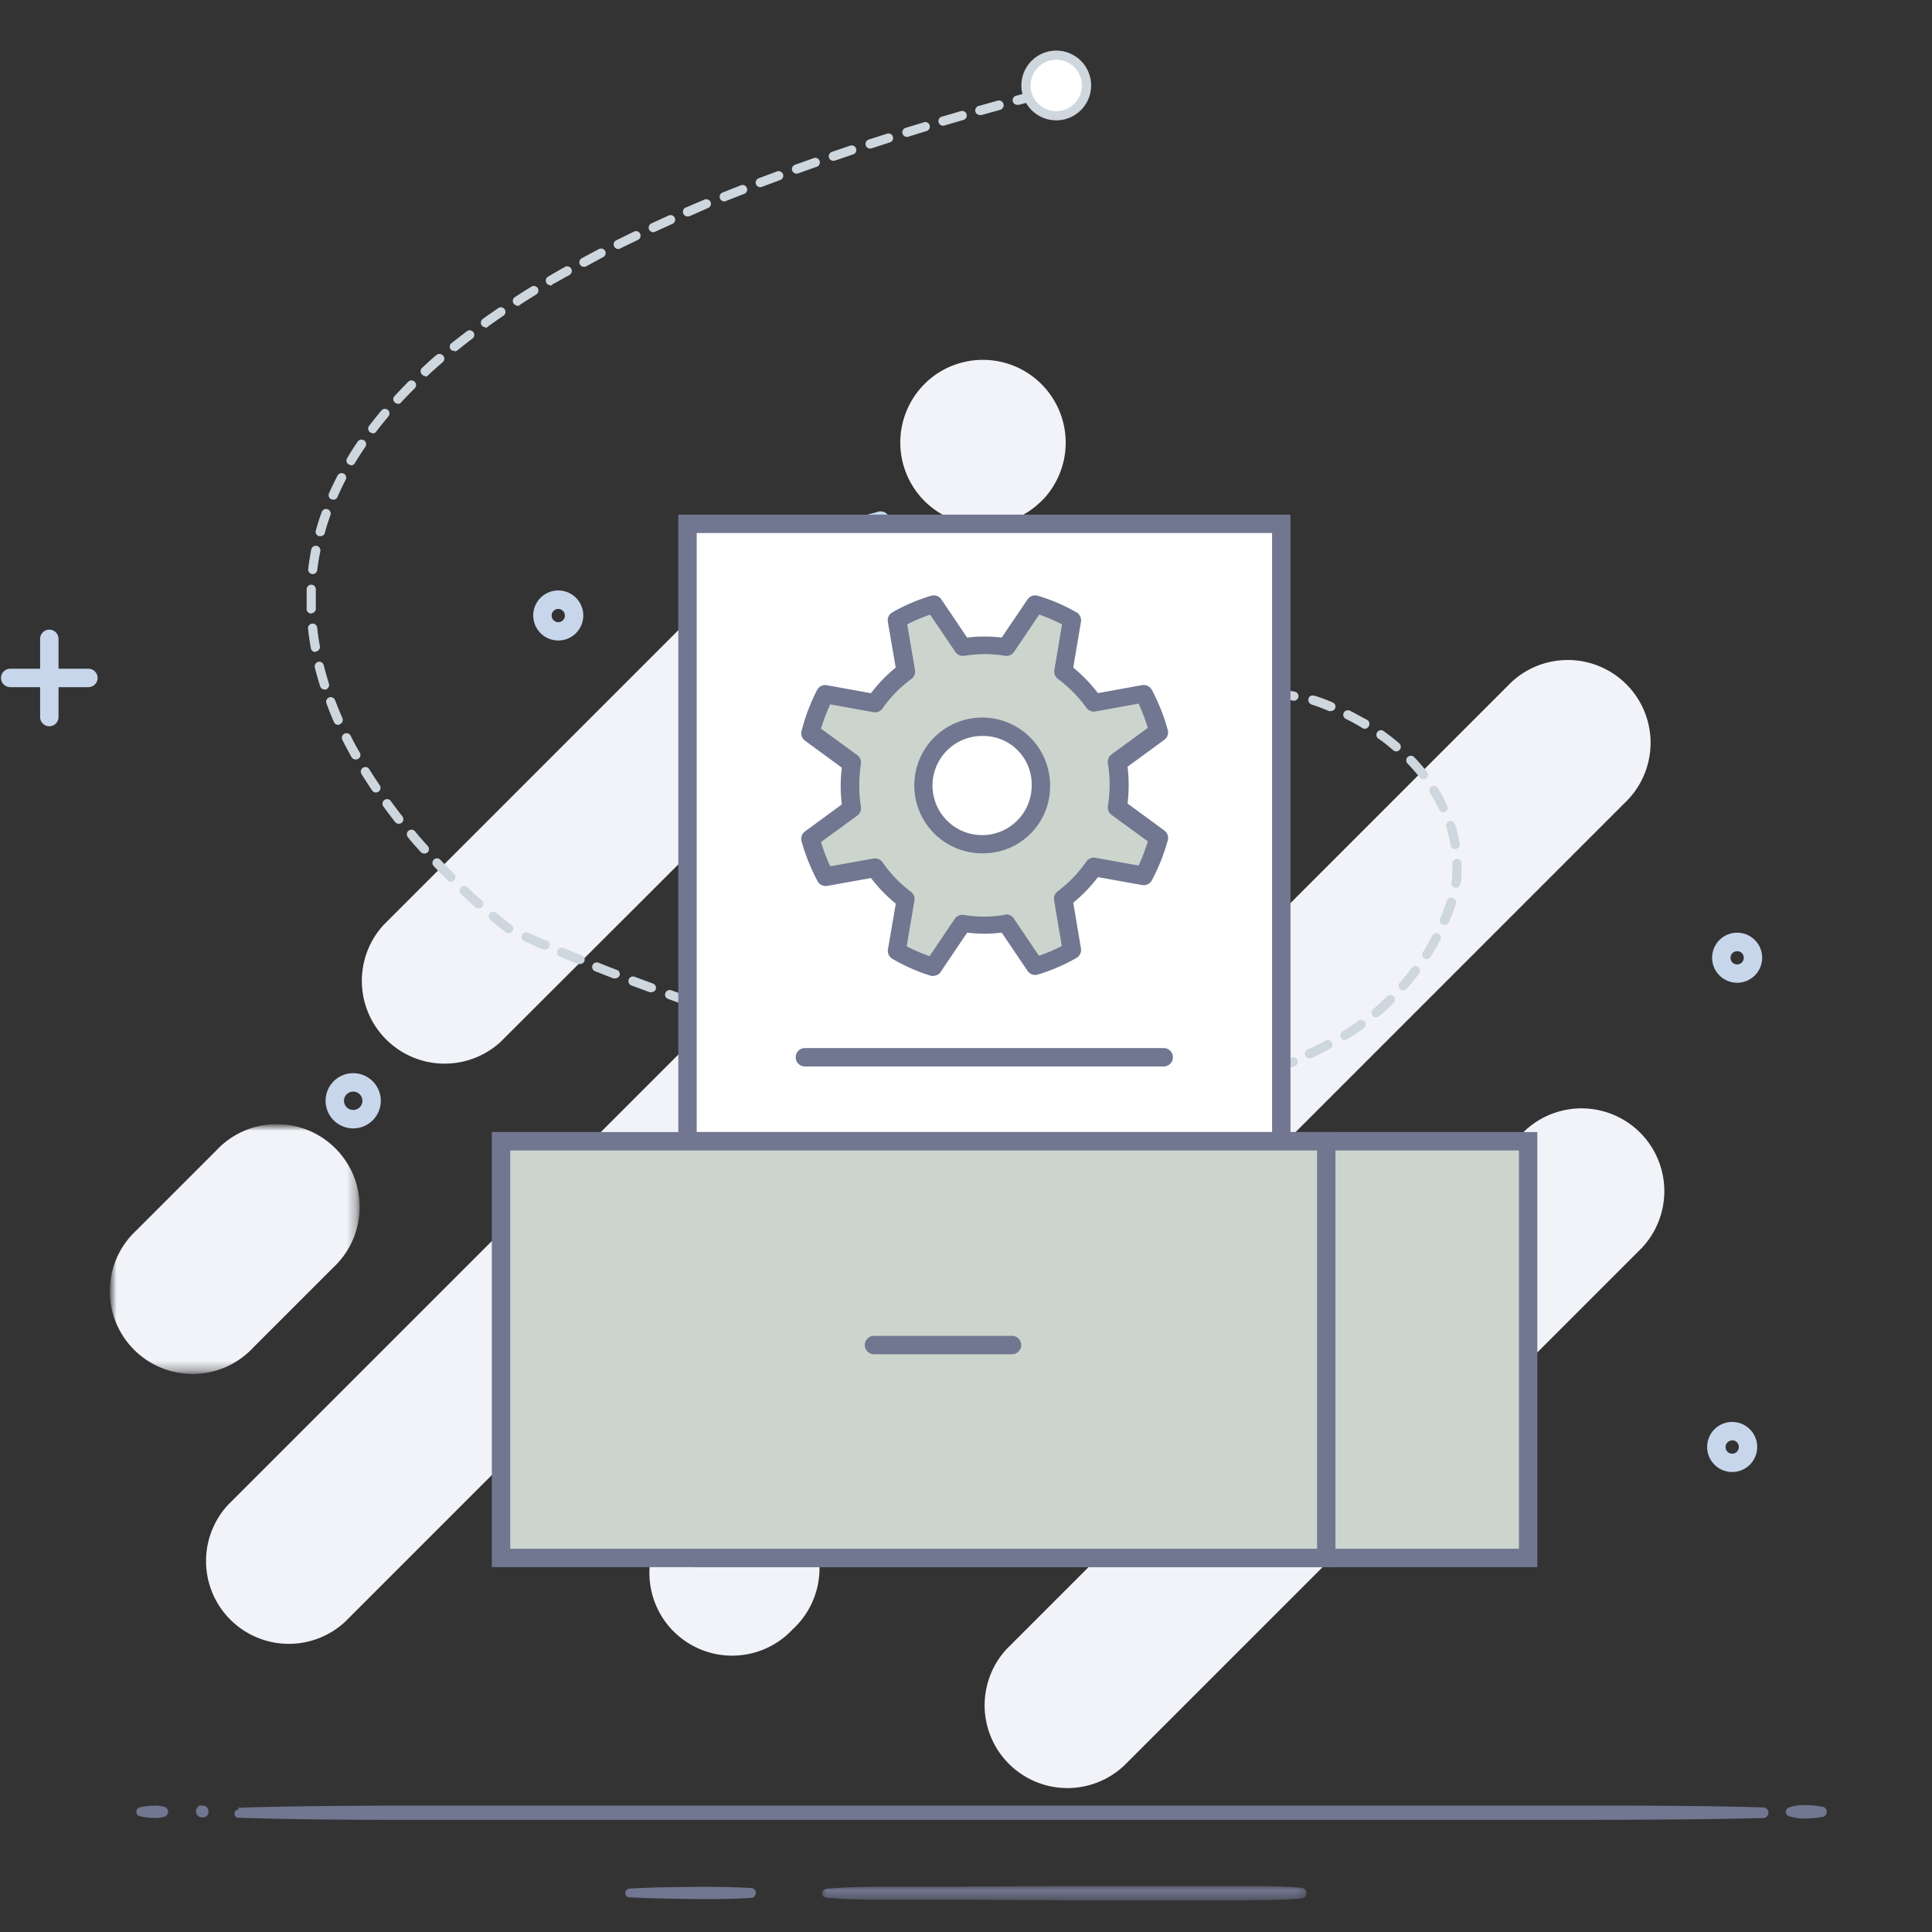 <svg xmlns="http://www.w3.org/2000/svg" data-name="Layer 1" viewBox="0 0 210 210"><rect x="0" y="0" width="210" height="210" fill="#333333" stroke="none"/><defs><mask id="fs-d508ijmkaa" width="26.7" height="26.7" x="12.17" y="122.42" maskUnits="userSpaceOnUse"><path fill="#fff" fill-rule="evenodd" d="M12.17 122.42h26.7v26.69h-26.7v-26.69z"/></mask><mask id="fs-7z7kcf1u5b" width="52.69" height="1.56" x="89.32" y="204.98" maskUnits="userSpaceOnUse"><path fill="#fff" fill-rule="evenodd" d="M89.32 204.98h52.69v1.55H89.32v-1.55z"/></mask></defs><path fill="#f1f3f8" fill-rule="evenodd" d="M109.44 179.22l56.33-56.33a9 9 0 0112.72 12.72l-56.33 56.33a9 9 0 01-12.72-12.72"/><g mask="url(#fs-d508ijmkaa)"><path fill="#f1f3f8" fill-rule="evenodd" d="M14.8 133.76l8.71-8.71a9 9 0 1112.72 12.72l-8.71 8.71a9 9 0 11-12.72-12.72"/></g><path fill="#f1f3f8" fill-rule="evenodd" d="M113.45 150.29l25.74-25.74a9 9 0 0012.72 12.71L126.16 163a9 9 0 10-12.71-12.72M102.44 111.07L126.56 87a9 9 0 0012.72 12.72l-24.12 24.12a9 9 0 00-12.72-12.72"/><path fill="#f1f3f8" fill-rule="evenodd" d="M93.9 144.53l70.37-70.37A9 9 0 01177 86.87l-70.37 70.38a9 9 0 01-12.73-12.72M24.75 163.61l95.8-95.8a9 9 0 1112.71 12.72l-95.79 95.79a9 9 0 01-12.72-12.71M41.69 100.54L77.23 65A9 9 0 0190 77.71l-35.6 35.55a9 9 0 01-12.71-12.72M100.49 41.74l.21-.21a9 9 0 0112.72 12.72l-.22.21a9 9 0 01-12.71 0 9 9 0 010-12.72M73.22 164.61l.21-.21a9 9 0 1112.72 12.71l-.21.22a9 9 0 01-12.72 0 9 9 0 010-12.72"/><path fill="#717790" fill-rule="evenodd" d="M194.44 196.47a4.89 4.89 0 011.84-.26 9.66 9.66 0 011.85.18.56.56 0 010 1.09 9.66 9.66 0 01-1.85.18 4.89 4.89 0 01-1.84-.26.49.49 0 010-.93M25.91 196.49c6.91-.2 13.82-.23 20.73-.23H171c6.91 0 13.81 0 20.72.2a.58.58 0 010 1.15c-6.91.18-13.81.19-20.72.2H46.64c-6.91 0-13.82 0-20.73-.23a.44.44 0 01-.43-.46.45.45 0 01.43-.43M21.83 196.28a1.22 1.22 0 01.27 0h.13a.42.42 0 01.14.06.69.69 0 01.18.95.77.77 0 01-.18.18.42.42 0 01-.14.06h-.13a1.22 1.22 0 01-.27 0 .67.67 0 01-.51-.8.65.65 0 01.51-.51M15.19 196.46a6.25 6.25 0 011.34-.18 3.87 3.87 0 011.35.12.56.56 0 01.37.7.59.59 0 01-.37.37 3.87 3.87 0 01-1.35.12 6.25 6.25 0 01-1.34-.18.48.48 0 01-.35-.6.46.46 0 01.35-.35"/><g mask="url(#fs-7z7kcf1u5b)"><path fill="#717790" fill-rule="evenodd" d="M89.72 205.31c2.16-.2 4.31-.23 6.47-.23h6.47l12.94-.08H135c2.16 0 4.32 0 6.47.2a.58.58 0 01.54.62.61.61 0 01-.54.54c-2.15.17-4.31.18-6.47.19h-19.4l-12.94-.07h-6.47c-2.16 0-4.31 0-6.47-.23a.45.45 0 010-.89"/></g><path fill="#717790" fill-rule="evenodd" d="M68.43 205.28c2.21-.12 4.42-.16 6.63-.18s4.42 0 6.63.12a.54.54 0 010 1.07c-2.21.14-4.42.15-6.63.12s-4.42-.06-6.63-.18a.47.47 0 01-.46-.5.49.49 0 01.46-.45"/><path fill="#c8d6ec" d="M188.28 160a2.72 2.72 0 112.72-2.72 2.72 2.72 0 01-2.72 2.72zm0-3.43a.72.72 0 10.72.71.72.72 0 00-.72-.73zM5.36 78.94a1 1 0 01-1-1v-8.5a1 1 0 012 0v8.5a1 1 0 01-1 1z"/><path fill="#c8d6ec" d="M9.61 74.69h-8.5a1 1 0 110-2h8.5a1 1 0 010 2zM60.68 69.62a2.72 2.72 0 112.72-2.72 2.72 2.72 0 01-2.72 2.72zm0-3.43a.72.72 0 10.72.71.72.72 0 00-.72-.71zM188.82 106.82a2.72 2.72 0 112.72-2.72 2.72 2.72 0 01-2.72 2.72zm0-3.43a.72.72 0 10.72.71.71.71 0 00-.72-.71zM93.49 61.49a1.09 1.09 0 01-.5-.13 1 1 0 01-.47-.61l-.83-3.06a1 1 0 01.7-1.23l3.06-.84a1 1 0 011.23.7l.84 3.07a1 1 0 01-.7 1.23l-3.07.83a.75.75 0 01-.26.04zm.39-3.37l.31 1.14 1.13-.26-.32-1.18z"/><g><path fill="#c8d6ec" d="M38.39 122.65a3 3 0 113-3 3 3 0 01-3 3zm0-4a1 1 0 101 1 1 1 0 00-1-1z"/></g><g><path fill="#ced6de" d="M114.37 149.08h-.08c-.63-.11-1.33-.24-2.09-.4a.5.5 0 01-.39-.59.52.52 0 01.59-.39c.75.16 1.44.29 2.06.39a.5.5 0 01-.09 1zm-4.13-.84h-.11c-.66-.16-1.35-.32-2.07-.51a.5.5 0 11.25-1c.71.19 1.39.35 2 .5a.5.5 0 01.38.6.51.51 0 01-.45.41zm-4.08-1.06a.32.32 0 01-.14 0c-.67-.19-1.35-.39-2-.61a.5.5 0 01-.33-.63.5.5 0 01.63-.32l2 .6a.5.5 0 01-.13 1zm-4-1.27a.51.51 0 01-.17 0c-.66-.23-1.32-.48-2-.74a.5.5 0 01-.29-.64.5.5 0 01.65-.29c.66.25 1.31.5 2 .72a.51.51 0 01.31.64.5.5 0 01-.52.31zm-3.93-1.53a.45.45 0 01-.2 0c-.65-.27-1.29-.56-1.94-.87a.5.5 0 11.43-.9c.63.3 1.27.58 1.9.85a.51.51 0 01.27.66.5.5 0 01-.48.26zm-3.81-1.8a.46.46 0 01-.23-.06c-.63-.32-1.25-.67-1.87-1a.51.51 0 01-.18-.69.51.51 0 01.69-.18c.6.35 1.21.69 1.82 1a.5.5 0 01-.23.94zm-3.64-2.11a.53.53 0 01-.27-.08c-.6-.39-1.19-.79-1.76-1.21a.5.5 0 01.59-.81c.56.41 1.13.8 1.71 1.18a.5.5 0 01.15.69.51.51 0 01-.44.23zM87.36 138a.48.48 0 01-.32-.11c-.56-.46-1.1-.94-1.61-1.42a.49.49 0 010-.7.5.5 0 01.71 0c.49.46 1 .92 1.56 1.37a.5.5 0 01-.32.88zm-3.06-2.89a.49.49 0 01-.37-.16c-.49-.53-1-1.08-1.38-1.64a.5.5 0 11.78-.61c.42.53.87 1.06 1.34 1.57a.51.51 0 010 .71.5.5 0 01-.37.11zm-2.58-3.31a.51.51 0 01-.42-.23c-.39-.6-.76-1.22-1.09-1.85a.5.5 0 01.21-.67.5.5 0 01.68.2 20.1 20.1 0 001 1.78.5.5 0 01-.15.69.53.53 0 01-.23.06zm-2-3.71a.51.51 0 01-.46-.31 21.11 21.11 0 01-.72-2 .51.51 0 01.33-.63.5.5 0 01.62.33 19.53 19.53 0 00.7 1.94.5.5 0 01-.19.58.41.41 0 01-.24.07zm-1.22-4a.51.51 0 01-.49-.4c-.14-.7-.25-1.41-.33-2.12a.5.5 0 111-.11c.08.68.18 1.36.32 2a.51.51 0 01-.39.59zm-.47-4.18a.5.5 0 01-.5-.48v-.66-1.49a.51.51 0 01.53-.47.5.5 0 01.47.53v2.06a.49.49 0 01-.49.51zM122 119a.51.51 0 01-.5-.5.5.5 0 01.5-.5c.71 0 1.41 0 2.09-.05a.5.5 0 110 1c-.7 0-1.4 0-2.12.05zm-2.1 0c-.69 0-1.4 0-2.12-.07a.49.49 0 01-.47-.52.49.49 0 01.52-.47l2.09.06a.5.5 0 010 1zm6.31-.14a.5.5 0 010-1c.7 0 1.4-.1 2.07-.17a.5.5 0 01.11 1c-.69.07-1.4.13-2.12.18zm-10.51 0c-.69 0-1.39-.1-2.11-.17a.49.49 0 01-.45-.54.5.5 0 01.54-.45l2.09.17a.49.49 0 01.46.53.49.49 0 01-.56.4zm-4.2-.38c-.69-.08-1.39-.16-2.1-.26a.49.49 0 01-.43-.56.49.49 0 01.56-.43l2.08.26a.5.5 0 01-.06 1zm18.89 0a.5.5 0 01-.07-1c.71-.09 1.39-.2 2.06-.32a.5.5 0 11.18 1c-.68.12-1.38.24-2.1.34zm-23.06-.55h-.07l-2.09-.34a.5.5 0 11.16-1l2.07.33a.5.5 0 01-.07 1zm27.2-.2a.5.5 0 01-.49-.39.51.51 0 01.38-.6c.69-.15 1.36-.32 2-.5a.5.5 0 01.61.35.51.51 0 01-.35.62c-.67.18-1.35.35-2.06.51zm-31.35-.5h-.09c-.69-.13-1.38-.26-2.08-.41a.49.49 0 01-.39-.58.51.51 0 01.59-.4c.7.14 1.38.28 2.06.4a.5.5 0 01.4.58.49.49 0 01-.52.35zm35.4-.61a.5.5 0 01-.47-.35.49.49 0 01.32-.63c.67-.22 1.32-.45 1.95-.7a.51.51 0 01.65.29.5.5 0 01-.29.64c-.64.25-1.31.49-2 .72a.45.45 0 01-.19-.03zM99 116.34h-.1c-.68-.14-1.37-.3-2.06-.46a.5.5 0 01-.38-.6.5.5 0 01.6-.37l2 .46a.49.49 0 01.38.59.5.5 0 01-.44.38zm-20.72-.65h-.07a.49.49 0 01-.43-.56c.09-.69.2-1.4.34-2.11a.49.49 0 01.59-.39.48.48 0 01.39.58c-.13.69-.24 1.38-.33 2a.5.5 0 01-.47.48zm16.62-.29h-.12l-2-.51a.51.51 0 01-.36-.61.5.5 0 01.61-.36l2 .51a.51.51 0 01.37.61.5.5 0 01-.48.36zm47.55-.37a.5.5 0 01-.21-1c.64-.29 1.26-.6 1.85-.92a.5.5 0 01.68.21.49.49 0 01-.21.67c-.61.33-1.24.65-1.91 1a.46.46 0 01-.18.01zm-51.63-.68h-.13l-2-.56a.5.5 0 11.27-1c.68.2 1.36.38 2 .56a.5.5 0 01-.13 1zm-4-1.15a.36.36 0 01-.14 0l-2-.6a.51.51 0 01-.33-.63.5.5 0 01.62-.33l2 .6a.5.5 0 01.34.62.49.49 0 01-.52.34zm59.38-.16a.5.5 0 01-.27-.92c.59-.37 1.17-.76 1.72-1.16a.5.5 0 11.59.81c-.57.41-1.17.81-1.78 1.19a.42.42 0 01-.29.04zM82.77 112h-.16l-2-.65a.49.49 0 01-.32-.63.5.5 0 01.63-.32l2 .65a.49.49 0 01.32.62.48.48 0 01-.47.33zm-3.67-.42H79a.51.51 0 01-.36-.61 2.68 2.68 0 00.07-.27h-.08l-2-.68a.5.5 0 01.33-.95l2 .68c.08-.27.16-.54.25-.82a.5.5 0 111 .3c-.22.68-.41 1.34-.58 2a.49.49 0 01-.53.32zm70.47-1a.52.52 0 01-.38-.17.51.51 0 01.06-.71c.52-.44 1-.91 1.53-1.39a.49.49 0 01.7 0 .5.5 0 010 .71c-.51.49-1 1-1.59 1.44a.48.48 0 01-.32.11zm-74.78-1.28a.47.47 0 01-.17 0c-.66-.24-1.32-.47-2-.72a.49.49 0 01-.3-.64.5.5 0 01.64-.3l2 .72a.51.51 0 01.31.64.52.52 0 01-.48.29zm-4-1.45a.47.47 0 01-.17 0l-2-.74a.51.51 0 01-.28-.65.49.49 0 01.64-.29l2 .74a.5.5 0 01.29.65.5.5 0 01-.44.28zm81.74-.21a.52.52 0 01-.33-.12.51.51 0 01-.05-.71 20.31 20.31 0 001.3-1.61.51.51 0 01.7-.1.5.5 0 01.1.7c-.42.57-.87 1.13-1.34 1.67a.52.52 0 01-.34.16zm-72.19-.09a.48.48 0 01-.2 0 .5.5 0 01-.26-.66c.16-.38.45-1 .89-2a.5.5 0 01.9.44c-.43.87-.72 1.53-.87 1.9a.51.51 0 01-.42.31zm-13.48-1.2a.57.57 0 01-.18 0l-2-.78a.5.5 0 01-.28-.65.51.51 0 01.65-.28c.65.27 1.3.52 2 .78a.5.5 0 01.29.64.51.51 0 01-.44.28zM63 104.78a.63.63 0 01-.19 0l-1.95-.8a.5.5 0 01.38-.93l2 .8a.49.49 0 01.27.65.5.5 0 01-.51.28zm92.09-.53a.54.54 0 01-.27-.07.5.5 0 01-.15-.69c.36-.58.71-1.19 1-1.79a.5.5 0 01.67-.22.51.51 0 01.22.68c-.33.63-.69 1.25-1.07 1.86a.48.48 0 01-.41.23zm-72.86-.51a.46.46 0 01-.23-.06.5.5 0 01-.21-.68c.31-.57.66-1.19 1-1.85a.5.5 0 01.86.5c-.38.65-.72 1.26-1 1.83a.51.51 0 01-.43.26zm-23.12-.57a.48.48 0 01-.2 0l-1.91-.86a.5.5 0 01.4-.92l1.93.82a.5.5 0 01-.19 1zm-3.83-1.74a.49.49 0 01-.3-.1c-.34-.26-.92-.71-1.67-1.34a.5.5 0 01.64-.77c.74.62 1.31 1.06 1.64 1.31a.5.5 0 01.09.7.51.51 0 01-.41.2zm101.72-.91a.72.72 0 01-.19 0 .52.52 0 01-.27-.66c.27-.64.51-1.29.71-1.93a.5.5 0 011 .3c-.22.67-.47 1.35-.74 2a.51.51 0 01-.51.29zm-72.65-.42a.47.47 0 01-.27-.08.5.5 0 01-.15-.69q.54-.85 1.17-1.77a.5.5 0 01.7-.13.51.51 0 01.13.69c-.41.6-.8 1.18-1.16 1.75a.48.48 0 01-.41.23zM52 98.73a.5.5 0 01-.33-.13c-.49-.43-1-.91-1.57-1.43a.51.51 0 010-.71.5.5 0 01.71 0c.55.51 1.06 1 1.55 1.41a.5.5 0 01-.34.88zm34.73-2.11a.53.53 0 01-.3-.09.51.51 0 01-.11-.7c.41-.56.84-1.12 1.29-1.69a.5.5 0 01.71-.08.5.5 0 01.08.7c-.45.56-.87 1.11-1.27 1.66a.51.51 0 01-.38.2zm71.52-.13h-.1a.5.5 0 01-.39-.59c.07-.36.1-.57.1-.58v-.43-1a.5.5 0 01.47-.53.48.48 0 01.53.47v1.5c0 .05 0 .28-.12.71a.49.49 0 01-.47.45zM49 95.84a.5.5 0 01-.35-.15c-.48-.48-1-1-1.48-1.52a.5.5 0 11.72-.69q.75.8 1.47 1.5a.51.51 0 010 .71.51.51 0 01-.36.15zm40.41-2.52a.5.5 0 01-.41-.82c.45-.53.92-1.07 1.41-1.6a.49.49 0 01.7 0 .5.5 0 010 .71c-.48.52-.94 1-1.39 1.56a.49.49 0 01-.36.15zm-43.31-.55a.5.5 0 01-.37-.16c-.46-.52-.93-1-1.39-1.61a.49.49 0 01.06-.7.51.51 0 01.71.06c.45.55.91 1.07 1.37 1.58a.51.51 0 010 .71.54.54 0 01-.43.12zm112.07-.47a.49.49 0 01-.49-.41 16.3 16.3 0 00-.47-2 .51.51 0 01.33-.63.5.5 0 01.62.33 19.06 19.06 0 01.51 2.11.5.5 0 01-.41.57zm-65.96-2.09a.5.5 0 01-.36-.85c.49-.5 1-1 1.52-1.48a.5.5 0 01.71 0 .48.48 0 010 .7c-.51.49-1 1-1.49 1.46a.49.49 0 01-.38.17zm-48.86-.67a.5.5 0 01-.4-.19c-.43-.55-.86-1.11-1.28-1.69a.5.5 0 01.81-.59c.41.57.83 1.12 1.26 1.67a.5.5 0 01-.09.7.49.49 0 01-.3.1zm113.54-1.25a.49.49 0 01-.45-.29 17.49 17.49 0 00-1-1.81.5.5 0 01.86-.52 16.77 16.77 0 011 1.92.5.5 0 01-.25.66.52.52 0 01-.16.04zm-61.62-1a.46.46 0 01-.37-.18.49.49 0 010-.7c.53-.46 1.08-.92 1.63-1.37a.52.52 0 01.71.08.49.49 0 01-.08.7c-.55.44-1.08.89-1.6 1.34a.46.46 0 01-.29.17zm-54.41-1.15a.49.49 0 01-.41-.22c-.39-.58-.78-1.18-1.16-1.79a.49.49 0 01.17-.68.48.48 0 01.68.16c.37.59.75 1.18 1.14 1.75a.5.5 0 01-.14.69.47.47 0 01-.28.09zm113.86-1.44a.5.5 0 01-.4-.19A19.29 19.29 0 00153 83a.5.5 0 010-.71.51.51 0 01.71 0 19.59 19.59 0 011.41 1.63.5.5 0 01-.09.7.49.49 0 01-.31.08zm-56.16 0a.51.51 0 01-.41-.2.51.51 0 01.11-.7c.56-.42 1.14-.83 1.73-1.23a.5.5 0 01.7.13.51.51 0 01-.14.7c-.58.39-1.15.79-1.7 1.2a.46.46 0 01-.29.09zm-59.91-2.15a.5.5 0 01-.44-.25c-.34-.62-.68-1.24-1-1.88a.5.5 0 01.23-.67.49.49 0 01.67.22c.31.62.64 1.24 1 1.84a.49.49 0 01-.19.68.5.5 0 01-.27.06zm63.35-.22a.52.52 0 01-.43-.24.51.51 0 01.17-.69q.89-.56 1.83-1.08a.5.5 0 01.49.88c-.62.34-1.21.69-1.8 1a.5.5 0 01-.26.13zm49.76-.66a.49.49 0 01-.32-.12c-.51-.43-1-.86-1.63-1.27a.51.51 0 01-.11-.7.49.49 0 01.7-.11c.59.42 1.16.87 1.69 1.32a.51.51 0 01.05.71.52.52 0 01-.34.17zm-46.09-1.4a.51.51 0 01-.45-.27.5.5 0 01.23-.67c.62-.32 1.26-.62 1.91-.92a.5.5 0 01.66.25.49.49 0 01-.25.66c-.63.29-1.26.59-1.87.9a.48.48 0 01-.19.05zm42.68-1.06a.48.48 0 01-.26-.07c-.58-.36-1.19-.7-1.81-1a.5.5 0 01-.22-.67.52.52 0 01.68-.22c.64.33 1.27.69 1.87 1a.51.51 0 01.17.69.52.52 0 01-.39.27zm-111.59-.42a.51.51 0 01-.46-.3c-.28-.64-.55-1.3-.8-2a.5.5 0 11.93-.36c.25.65.51 1.29.79 1.92a.5.5 0 01-.26.66.45.45 0 01-.2.08zm72.78-.25a.51.51 0 01-.46-.31.5.5 0 01.28-.65c.65-.26 1.31-.51 2-.75a.5.5 0 01.33 1c-.66.23-1.31.47-2 .73a.58.58 0 01-.15-.02zm35.1-1.25a.71.71 0 01-.2 0c-1.11-.48-1.83-.69-1.84-.7a.53.53 0 01-.38-.61.44.44 0 01.54-.37h.09a18 18 0 012 .74.49.49 0 01.27.65.51.51 0 01-.48.29zm-31.13-.14a.5.5 0 01-.14-1c.67-.21 1.35-.4 2-.57a.49.49 0 11.24 1c-.68.18-1.34.36-2 .56a.39.39 0 01-.1.01zm27.08-1h-.09c-.7-.13-1.38-.25-2.06-.35a.5.5 0 01-.42-.57.5.5 0 01.57-.42l2.09.36a.5.5 0 01-.09 1zm-23 0a.5.5 0 01-.49-.39.51.51 0 01.39-.6c.68-.14 1.38-.27 2.08-.39a.51.51 0 01.58.41.51.51 0 01-.41.58c-.69.11-1.38.24-2 .38zm18.84-.62h-.06c-.7-.08-1.39-.16-2.08-.22a.5.5 0 01.09-1c.7.07 1.4.14 2.11.23a.5.5 0 01-.06 1zm-14.69-.07a.5.5 0 01-.07-1c.7-.09 1.4-.16 2.12-.22a.51.51 0 01.54.45.5.5 0 01-.46.54c-.7.06-1.39.14-2.07.22zm10.5-.32l-2.12-.14a.52.52 0 01-.49-.51.49.49 0 01.52-.49l2.12.09a.5.5 0 010 1zm-6.31 0a.5.5 0 010-1c.7 0 1.41-.06 2.12-.07a.5.5 0 01.5.5.5.5 0 01-.5.5c-.7 0-1.39 0-2.08.06zm-90.65-.19a.5.5 0 01-.48-.35c-.21-.68-.41-1.36-.58-2.05a.51.51 0 01.37-.61.5.5 0 01.6.37c.17.67.36 1.33.56 2a.5.5 0 01-.32.63zm-1-4.08a.49.49 0 01-.49-.41c-.13-.71-.23-1.42-.31-2.12a.5.5 0 011-.11c.07.68.17 1.37.29 2a.5.5 0 01-.4.58zm-.45-4.18a.5.5 0 01-.5-.48v-1-1.18a.52.52 0 01.52-.48.51.51 0 01.48.52v2.07a.5.5 0 01-.48.52zM34 62.4h-.06a.5.5 0 01-.44-.56c.08-.7.2-1.41.33-2.11a.51.51 0 01.59-.4.51.51 0 01.4.59q-.21 1-.33 2a.5.5 0 01-.49.48zm.81-4.12h-.13a.49.49 0 01-.35-.62c.19-.67.4-1.36.64-2a.5.5 0 01.64-.31.51.51 0 01.31.64c-.24.65-.45 1.32-.63 2a.5.5 0 01-.48.29zm1.41-4a.48.48 0 01-.2 0 .51.51 0 01-.26-.66c.29-.64.6-1.29.93-1.92a.49.49 0 01.67-.22.5.5 0 01.21.68c-.32.61-.62 1.24-.89 1.86a.5.5 0 01-.46.3zm1.94-3.73a.48.48 0 01-.26-.07.49.49 0 01-.17-.68c.36-.6.74-1.2 1.15-1.8a.5.5 0 11.83.57c-.4.58-.77 1.16-1.12 1.74a.5.5 0 01-.43.28zm2.36-3.47a.49.49 0 01-.39-.8c.42-.55.86-1.11 1.33-1.66a.49.49 0 01.7-.06.49.49 0 01.06.7 46.1 46.1 0 00-1.3 1.62.49.49 0 01-.4.24zm2.71-3.21a.47.47 0 01-.33-.14.48.48 0 010-.7q.71-.76 1.47-1.53a.5.5 0 01.71 0 .51.51 0 010 .71c-.51.5-1 1-1.45 1.5a.52.52 0 01-.4.2zm3-3a.51.51 0 01-.37-.17.5.5 0 010-.7c.51-.47 1-.94 1.58-1.41a.51.51 0 01.71.05.49.49 0 010 .7c-.54.47-1.06.93-1.56 1.39a.51.51 0 01-.38.21zm3.19-2.75A.48.48 0 0149 38a.49.49 0 01.07-.7l1.68-1.3a.51.51 0 01.7.1.49.49 0 01-.1.7c-.56.43-1.11.86-1.64 1.29a.51.51 0 01-.31.1zm3.35-2.55a.51.51 0 01-.41-.2.51.51 0 01.11-.7c.57-.41 1.15-.81 1.74-1.21a.5.5 0 01.56.82c-.58.4-1.16.8-1.71 1.2a.52.52 0 01-.31.16zm3.48-2.36a.51.51 0 01-.43-.23.5.5 0 01.15-.69c.59-.38 1.18-.76 1.79-1.13a.5.5 0 01.69.16.51.51 0 01-.16.69c-.61.37-1.2.74-1.77 1.12a.56.56 0 01-.29.15zM59.83 31a.5.5 0 01-.26-.93c.6-.35 1.21-.71 1.84-1.06a.5.5 0 01.68.2.51.51 0 01-.19.68c-.62.34-1.23.69-1.82 1a.47.47 0 01-.27.18zm3.64-2a.5.5 0 01-.44-.26.49.49 0 01.21-.67c.61-.34 1.23-.66 1.86-1a.51.51 0 01.68.21.5.5 0 01-.22.67l-1.85 1a.41.41 0 01-.24.05zm3.74-1.93a.52.52 0 01-.45-.28.5.5 0 01.22-.67l1.9-.93a.5.5 0 11.43.9l-1.88.91a.46.46 0 01-.22.07zM71 25.24a.5.5 0 01-.21-.95l1.92-.88a.5.5 0 01.41.91l-1.91.87a.41.41 0 01-.21.05zm3.84-1.72a.5.5 0 01-.2-1l1.94-.83a.52.52 0 01.66.27.5.5 0 01-.27.65l-1.97.87a.45.45 0 01-.16.04zm3.88-1.63a.5.5 0 01-.46-.31.49.49 0 01.27-.65l2-.79a.51.51 0 01.65.28.5.5 0 01-.28.65l-2 .78a.41.41 0 01-.18.04zm3.92-1.54a.52.52 0 01-.47-.33.5.5 0 01.29-.64l2-.75a.52.52 0 01.65.3.5.5 0 01-.3.64l-2 .74a.58.58 0 01-.17.04zm3.94-1.47a.52.52 0 01-.47-.33.5.5 0 01.3-.64l2-.71a.5.5 0 11.33.94l-2 .71a.47.47 0 01-.16.03zm4-1.4a.5.5 0 01-.47-.34.5.5 0 01.31-.63l2-.68a.5.5 0 01.63.32.49.49 0 01-.31.63l-2 .68zm4-1.33a.5.5 0 01-.48-.35.51.51 0 01.32-.63l2-.64a.5.5 0 01.63.33.49.49 0 01-.33.62l-2 .65zm4-1.27a.51.51 0 01-.48-.35.51.51 0 01.33-.63l2-.61a.49.49 0 01.62.33.5.5 0 01-.33.62l-2 .62zm4-1.22a.5.5 0 01-.14-1l2-.58a.49.49 0 01.62.34.5.5 0 01-.34.62l-2 .58a.32.32 0 01-.13.04zm4-1.16a.5.5 0 01-.14-1l2-.56a.5.5 0 11.27 1l-2 .56a.3.3 0 01-.07 0zm4.06-1.11a.5.5 0 01-.13-1l1.8-.48a.5.5 0 01.25 1l-1.79.48z"/><path fill="#dae1e7" fill-rule="evenodd" d="M73.48 127.55H71.5v-2h-1.33v2h-1.98v1.33h1.98v2.01h1.33v-2.01h1.98v-1.33z"/></g><g><circle cx="114.81" cy="9.29" r="3.29" fill="#fff"/><path fill="#ced6de" d="M114.81 13.08a3.79 3.79 0 113.79-3.79 3.79 3.79 0 01-3.79 3.79zm0-6.58a2.79 2.79 0 102.79 2.79 2.79 2.79 0 00-2.79-2.79z"/></g><path fill="#fff" d="M139.27 143.55H85.9l-11.17.02V56.94h64.54v86.61z"/><path fill="#717790" d="M73.73 144.57V55.94h66.54v88.61zm2-86.63v84.63H138.27V57.94z"/><path fill="#fff" d="M90 142.15l.66-12.04-11.61 2.26"/><path fill="#717790" d="M90 143.15h-.06a1 1 0 01-.94-1.06l.59-10.75-10.35 2a1 1 0 01-.38-2l11.6-2.26a1 1 0 01.85.23 1 1 0 01.34.81l-.66 12a1 1 0 01-.99 1.03z"/><path fill="#fff" d="M124.32 74.82A20.44 20.44 0 01126 79l-4.51 3.28a15.11 15.11 0 010 4.9l4.51 3.25a20.12 20.12 0 01-1.65 4.13l-5.42-1a15.42 15.42 0 01-3.33 3.46l.94 5.63a18.64 18.64 0 01-4 1.72l-3.16-4.68a14 14 0 01-4.71 0l-3.16 4.68a18.93 18.93 0 01-4-1.72l1-5.63a15.2 15.2 0 01-3.33-3.46l-5.42 1A20.73 20.73 0 0188 90.43l4.51-3.29a15.89 15.89 0 010-4.9L88 79a21.06 21.06 0 011.66-4.14l5.42 1a15.25 15.25 0 013.33-3.47l-1-5.62a18.93 18.93 0 014-1.72l3.16 4.67a14.69 14.69 0 014.71 0l3.24-4.72a18.64 18.64 0 014 1.72l-.94 5.62a15.47 15.47 0 013.33 3.47zM107 91.07a6.38 6.38 0 10-6.13-6.38 6.27 6.27 0 006.13 6.38"/><path fill="#cbd5cd" d="M124.32 75.49a20.44 20.44 0 011.68 4.14l-4.51 3.29a15 15 0 010 4.89L126 91.1a20.44 20.44 0 01-1.65 4.14l-5.42-1a15.42 15.42 0 01-3.33 3.46l.94 5.63a18.64 18.64 0 01-4 1.72l-3.16-4.68a14 14 0 01-4.71 0l-3.16 4.68a18.93 18.93 0 01-4-1.72l1-5.63a15.2 15.2 0 01-3.33-3.46l-5.42 1A21.06 21.06 0 0188 91.1l4.51-3.29a15.83 15.83 0 010-4.89L88 79.63a21.06 21.06 0 011.66-4.14l5.42 1A15.2 15.2 0 0198.44 73l-1-5.63a19.47 19.47 0 014-1.72l3.16 4.68a14 14 0 014.71 0l3.16-4.68a19.15 19.15 0 014 1.72l-.9 5.63a15.42 15.42 0 013.33 3.46zM107 91.75a6.39 6.39 0 10-6.13-6.38 6.27 6.27 0 006.13 6.38"/><path fill="#717790" d="M101.49 106.07a.92.92 0 01-.29 0 19.88 19.88 0 01-4.2-1.85 1 1 0 01-.49-1l.86-5a15.75 15.75 0 01-2.69-2.78l-4.81.86a1 1 0 01-1-.51 21.54 21.54 0 01-1.74-4.33 1 1 0 01.37-1.09l4-2.93a16.64 16.64 0 010-4l-4-2.93a1 1 0 01-.37-1.08A21.62 21.62 0 0188.81 75a1 1 0 011.06-.52l4.8.87a16.17 16.17 0 012.69-2.79l-.86-5a1 1 0 01.49-1 20 20 0 014.21-1.8 1 1 0 011.12.39l2.8 4.15a15.76 15.76 0 013.76 0l2.81-4.15a1 1 0 011.12-.39 19.41 19.41 0 014.2 1.8 1 1 0 01.49 1l-.84 5a16.81 16.81 0 012.68 2.78l4.8-.87a1 1 0 011.06.52 21.33 21.33 0 011.73 4.35 1 1 0 01-.37 1.07l-4 2.93a16.64 16.64 0 010 4l4 2.93a1 1 0 01.37 1.08 21.25 21.25 0 01-1.73 4.34 1 1 0 01-1.06.51l-4.8-.86a16.43 16.43 0 01-2.68 2.78l.84 5a1 1 0 01-.49 1 19.8 19.8 0 01-4.2 1.81 1 1 0 01-1.12-.4l-2.81-4.16a14.71 14.71 0 01-3.75 0l-2.81 4.16a1 1 0 01-.83.54zm7.87-6.68a1 1 0 01.83.44l2.74 4.06a17.5 17.5 0 002.48-1.07l-.83-4.94a1 1 0 01.39-1 14.25 14.25 0 003.11-3.23 1 1 0 011-.41l4.68.84a19.48 19.48 0 001-2.63l-3.93-2.87a1 1 0 01-.4-1 14.72 14.72 0 000-4.59 1 1 0 01.4-1l3.93-2.87a20.72 20.72 0 00-1-2.64l-4.68.85a1 1 0 01-1-.41A14.5 14.5 0 00115 73.8a1 1 0 01-.39-1l.83-4.93a18.91 18.91 0 00-2.48-1.07l-2.74 4.06a1 1 0 01-1 .42 13.41 13.41 0 00-4.38 0 1 1 0 01-1-.42l-2.74-4.05a17.25 17.25 0 00-2.49 1.06l.84 4.93a1 1 0 01-.39 1 13.85 13.85 0 00-3.13 3.2 1 1 0 01-1 .41l-4.69-.85a20.15 20.15 0 00-1 2.64l3.93 2.87a1 1 0 01.4 1 15.58 15.58 0 000 4.59 1 1 0 01-.4 1l-3.93 2.87a19.48 19.48 0 001 2.63l4.69-.84a1 1 0 011 .41A13.85 13.85 0 0099 96.92a1 1 0 01.39 1l-.84 4.94a18.3 18.3 0 002.49 1.07l2.74-4.06a1 1 0 011-.42 13.41 13.41 0 004.38 0zM107 92.75a7.38 7.38 0 117.14-7.38 7.27 7.27 0 01-7.14 7.38zM107 80a5.39 5.39 0 105.14 5.38A5.26 5.26 0 00107 80zM126.49 115.92h-39a1 1 0 010-2h39a1 1 0 010 2zM120.44 125.63H93.56a1 1 0 010-2h26.88a1 1 0 010 2z"/><path fill="#cbd5cd" d="M76.4 124.05h89.7v45.29H76.4z"/><path fill="#717790" d="M167.1 170.34H75.4v-47.29h91.7zm-89.7-2h87.7v-43.29H77.4z"/><path fill="#cbd5cd" d="M54.46 124.05h90.21v45.29H54.46z"/><path fill="#717790" d="M145.16 170.34h-91.7v-47.29h91.7zm-89.7-2h87.7v-43.29h-87.7z"/><path fill="#717790" d="M109.94 147.2H95a1 1 0 110-2h15a1 1 0 010 2z"/></svg>